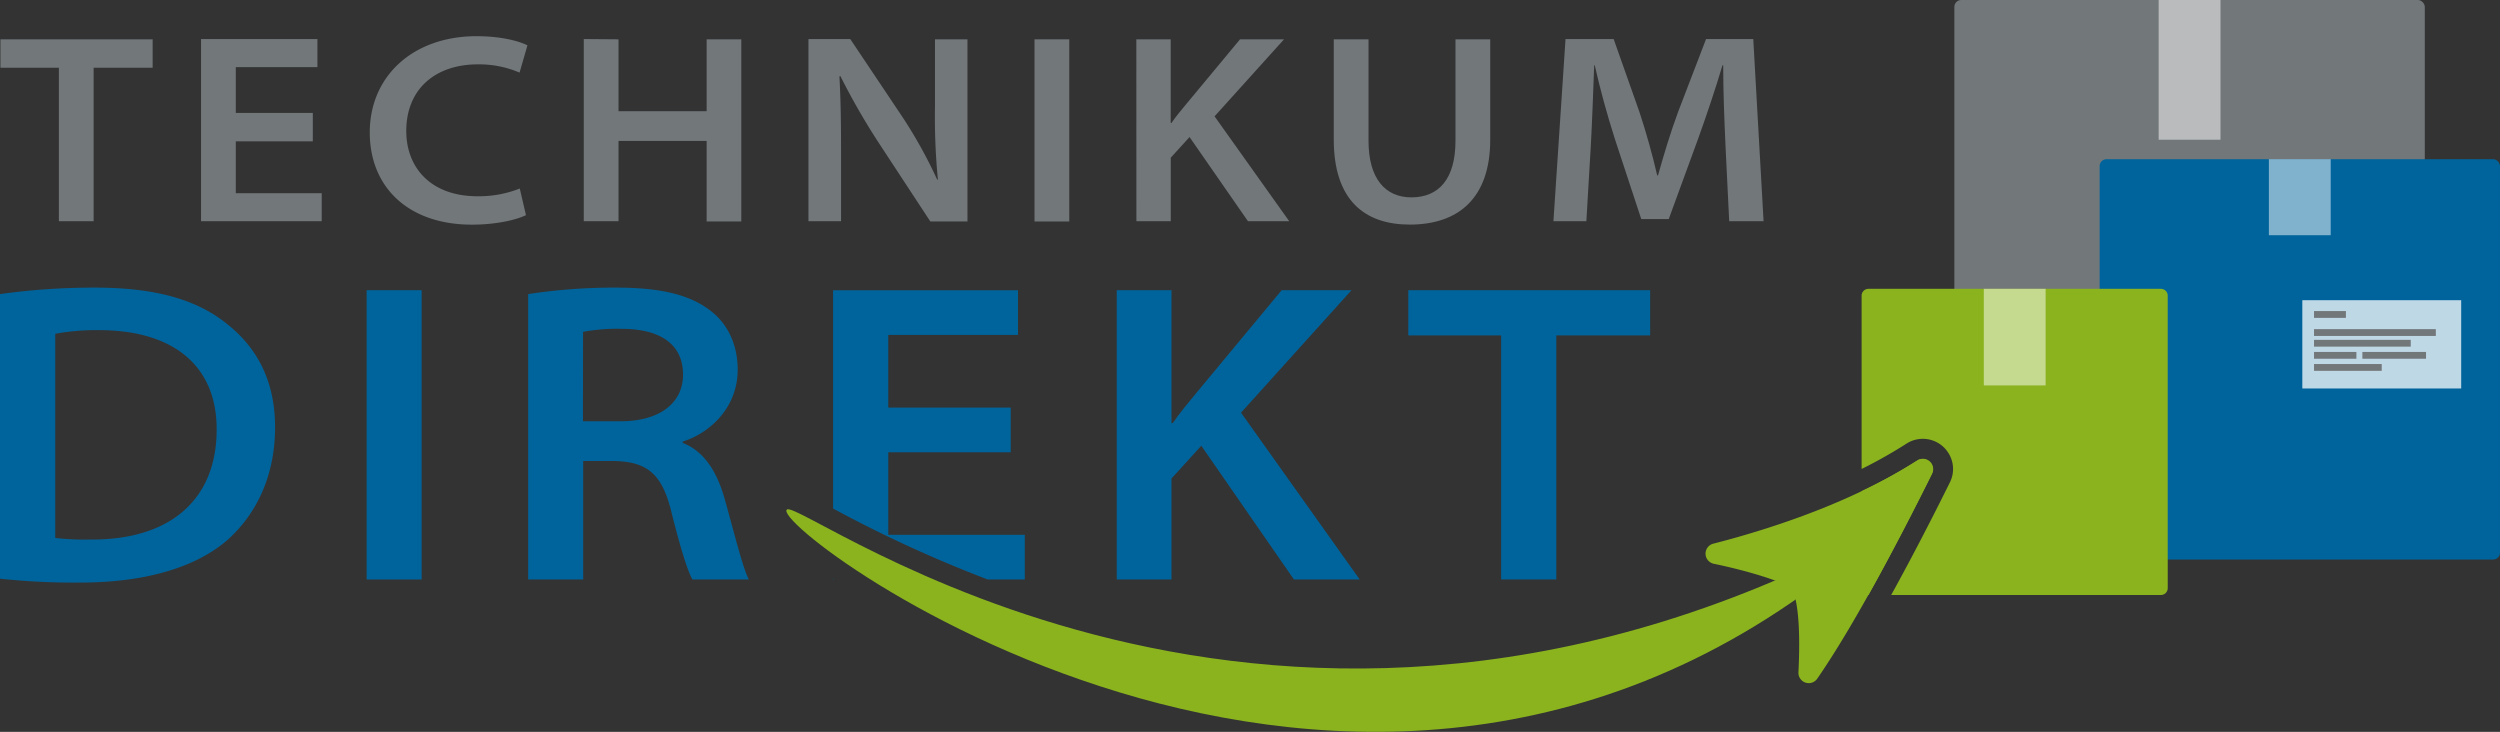 <?xml version="1.0" encoding="UTF-8" standalone="no"?>
<svg
   xmlns:dc="http://purl.org/dc/elements/1.1/"
   xmlns:cc="http://creativecommons.org/ns#"
   xmlns:rdf="http://www.w3.org/1999/02/22-rdf-syntax-ns#"
   xmlns:svg="http://www.w3.org/2000/svg"
   xmlns="http://www.w3.org/2000/svg"
   xmlns:sodipodi="http://sodipodi.sourceforge.net/DTD/sodipodi-0.dtd"
   xmlns:inkscape="http://www.inkscape.org/namespaces/inkscape"
   id="Layer_1"
   data-name="Layer 1"
   viewBox="0 0 727.34 212.922"
   version="1.1"
   sodipodi:docname="full.svg"
   width="727.34"
   height="212.922"
   inkscape:version="1.0.1 (3bc2e813f5, 2020-09-07)">
  <rect x="0" y="0" width="727.34" height="212.922" fill="#333333" stroke="none"/>
  <sodipodi:namedview
     pagecolor="#ffffff"
     bordercolor="#666666"
     borderopacity="1"
     objecttolerance="10"
     gridtolerance="10"
     guidetolerance="10"
     inkscape:pageopacity="0"
     inkscape:pageshadow="2"
     inkscape:window-width="1920"
     inkscape:window-height="1016"
     id="namedview226"
     showgrid="false"
     inkscape:zoom="1.5075"
     inkscape:cx="363.67"
     inkscape:cy="108.35999"
     inkscape:window-x="0"
     inkscape:window-y="218"
     inkscape:window-maximized="1"
     inkscape:current-layer="Layer_1" />
  <defs
     id="defs157">
    <style
       id="style155">.cls-1{fill:#72777a;}.cls-2{fill:#00649c;}.cls-3,.cls-4{fill:#fff;}.cls-3{opacity:0.5;}.cls-4{opacity:0.75;}.cls-5{fill:#8ab31e;}</style>
  </defs>
  <title
     id="title159">technikumdirekt</title>
  <rect
     class="cls-1"
     x="568.59"
     y="0"
     width="136.87"
     height="136.87"
     rx="2"
     id="rect161" />
  <path
     class="cls-1"
     d="m 17.13,19.71 h -17 v -8.27 h 44.28 v 8.27 H 27.24 v 44.65 H 17.13 Z"
     id="path163" />
  <path
     class="cls-1"
     d="M 91.01,41.11 H 68.6 v 15.1 h 25 v 8.15 H 58.49 v -53 h 33.86 v 8.18 H 68.6 v 13.31 h 22.41 z"
     id="path165" />
  <path
     class="cls-1"
     d="m 153.02,62.59 c -2.54,1.27 -8.35,2.77 -15.73,2.77 -18.37,0 -29.71,-10.78 -29.71,-26.83 0,-16.42 12.63,-28 31.07,-28 7.35,0 12.54,1.5 14.8,2.67 l -2.29,7.92 a 30.11,30.11 0 0 0 -12.09,-2.4 c -12.47,0 -20.87,7.23 -20.87,19.38 0,10.81 7.29,19 20.69,19 a 32.44,32.44 0 0 0 12.33,-2.25 z"
     id="path167" />
  <path
     class="cls-1"
     d="m 179.95,11.44 v 20.92 h 25.64 v -20.92 h 10.08 v 53 h -10.08 v -23.43 h -25.64 v 23.35 h -10.11 v -53 z"
     id="path169" />
  <path
     class="cls-1"
     d="m 235.21,64.36 v -53 h 12.16 l 15.3,22.85 a 137,137 0 0 1 10,18.07 l 0.2,-0.07 a 186.19,186.19 0 0 1 -0.85,-21.12 v -19.65 h 9.45 v 53 h -10.8 l -15.45,-23.55 a 200.07,200.07 0 0 1 -10.72,-18.75 l -0.28,0.07 c 0.39,7.13 0.47,13.95 0.47,21.9 v 20.25 z"
     id="path171" />
  <path
     class="cls-1"
     d="m 311.09,11.44 v 53 h -10.11 v -53 z"
     id="path173" />
  <path
     class="cls-1"
     d="m 330.6,11.44 h 10 v 24.33 h 0.23 c 1.35,-2 2.85,-3.73 4.21,-5.39 l 15.73,-18.94 h 12.8 l -20.21,22.41 21.72,30.51 h -12 l -17,-24.49 -5.46,6 v 18.49 h -10 z"
     id="path175" />
  <path
     class="cls-1"
     d="m 398.15,11.44 v 29.53 c 0,10.94 4.83,16.45 12.47,16.45 8.07,0 12.83,-5.46 12.83,-16.45 v -29.53 h 10.11 v 29.17 c 0,17.19 -9.4,24.73 -23.4,24.73 -13.07,0 -22.12,-7 -22.12,-24.78 v -29.12 z"
     id="path177" />
  <path
     class="cls-1"
     d="m 502.01,42.36 c -0.33,-7.14 -0.67,-15.7 -0.67,-23.37 h -0.21 c -2,6.73 -4.47,14.11 -7.08,21.37 l -8.55,23.37 h -8 l -7.63,-23.16 c -2.32,-7.26 -4.35,-14.67 -5.9,-21.58 h -0.16 c -0.28,7.25 -0.58,16.2 -1,23.71 l -1.28,21.66 h -9.58 l 3.52,-53 h 14 l 7.5,21.21 c 2,6.06 3.82,12.59 5.17,18.46 h 0.24 c 1.6,-5.73 3.63,-12.51 5.86,-18.52 l 8.12,-21.15 h 13.73 l 3,53 h -10 z"
     id="path179" />
  <path
     class="cls-2"
     d="m 0,85.56 a 197.61,197.61 0 0 1 27.67,-1.88 c 17.79,0 29.83,3.59 38.48,10.65 8.63,6.83 13.88,16.53 13.88,29.95 0,14.1 -5.36,25.19 -13.81,32.78 -9.4,8.19 -24.41,12.42 -42.63,12.42 A 199,199 0 0 1 0,168.36 Z m 16.07,70.95 a 75,75 0 0 0 10.34,0.46 c 23.58,0.15 36.62,-12.06 36.62,-31.92 0.11,-18.4 -12.35,-29 -34.25,-29 a 65.25,65.25 0 0 0 -12.71,1.06 z"
     id="path181" />
  <path
     class="cls-2"
     d="m 122.67,84.43 v 84.16 h -16 V 84.43 Z"
     id="path183" />
  <path
     class="cls-2"
     d="m 153.67,85.56 a 164.66,164.66 0 0 1 25.74,-1.88 c 13.19,0 21.75,2.22 27.65,7 4.62,3.65 7.56,9.56 7.56,16.86 0,11.19 -8.25,18.52 -16,20.93 v 0.39 c 6.16,2.38 9.87,8.25 12.08,15.83 3,10.61 5.37,20.49 7.16,23.9 h -16.41 c -1.38,-2.44 -3.46,-9 -6.12,-19.66 -2.68,-11 -7,-14.53 -16.39,-14.8 h -9.27 v 34.46 h -16 z m 15.93,37 h 11 c 11.23,0 18.12,-5.25 18.12,-13.56 0,-9.44 -7.48,-13.33 -17.84,-13.33 a 53.26,53.26 0 0 0 -11.25,0.88 z"
     id="path185" />
  <path
     class="cls-2"
     d="m 324.9,84.43 h 15.93 v 38.68 h 0.35 c 2.14,-3.11 4.54,-5.93 6.7,-8.57 l 25,-30.11 h 20.32 l -32.14,35.63 34.52,48.53 h -19.13 l -26.95,-38.91 -8.67,9.53 v 29.38 H 324.9 Z"
     id="path187" />
  <path
     class="cls-2"
     d="m 436.73,97.58 h -27 v -13.15 h 70.36 v 13.15 h -27.3 v 71 h -16.06 z"
     id="path189" />
  <rect
     class="cls-2"
     x="610.86"
     y="46.31"
     width="116.48"
     height="116.48"
     rx="2"
     id="rect191" />
  <rect
     class="cls-3"
     x="628.03"
     y="0"
     width="17.99"
     height="40.65"
     id="rect193" />
  <rect
     class="cls-3"
     x="660.1"
     y="46.31"
     width="17.99"
     height="22.12"
     id="rect195" />
  <rect
     class="cls-4"
     x="669.83"
     y="87.34"
     width="46.22"
     height="25.68"
     id="rect197" />
  <rect
     class="cls-1"
     x="673.23"
     y="90.5"
     width="9.28"
     height="1.98"
     id="rect199" />
  <rect
     class="cls-1"
     x="673.23"
     y="95.76"
     width="35.44"
     height="1.98"
     id="rect201" />
  <rect
     class="cls-1"
     x="673.23"
     y="98.87"
     width="28.14"
     height="1.98"
     id="rect203" />
  <rect
     class="cls-1"
     x="673.23"
     y="105.91"
     width="19.7"
     height="1.98"
     id="rect205" />
  <rect
     class="cls-1"
     x="673.23"
     y="102.39"
     width="12.33"
     height="1.98"
     id="rect207" />
  <rect
     class="cls-1"
     x="687.3"
     y="102.39"
     width="18.52"
     height="1.98"
     id="rect209" />
  <path
     class="cls-5"
     d="m 548.95,153.08 c -178.5,97.53 -315.61,-8.22 -320,-4.84 -6.41,4.89 173.22,139.86 320,4.84 z"
     id="path211" />
  <path
     class="cls-5"
     d="m 498.4,158.19 c 15.29,-3.92 39.77,-11.58 59.41,-24.22 a 3,3 0 0 1 4.27,3.8 c -7.44,15 -21.61,42.67 -33.4,59.71 a 3,3 0 0 1 -5.45,-1.81 c 0.4,-8 0.45,-18.72 -1.62,-23.88 a 2.69,2.69 0 0 0 -1.47,-1.44 c -2.44,-1.06 -9.38,-3.79 -21.58,-6.34 a 3,3 0 0 1 -0.16,-5.82 z"
     id="path213" />
  <path
     class="cls-5"
     d="m 559.42,133.48 a 3,3 0 0 0 -1.62,0.49 146.93,146.93 0 0 1 -16.19,8.92 v 28.22 a 2,2 0 0 0 2,2 c 7.27,-13 14.09,-26.38 18.53,-35.33 a 3,3 0 0 0 -2.72,-4.3 z"
     id="path215" />
  <path
     class="cls-5"
     d="m 628.67,84.03 h -85.06 a 2,2 0 0 0 -2,2 v 50.41 a 137.71,137.71 0 0 0 13.06,-7.37 8.77,8.77 0 0 1 12.24,2.8 8.68,8.68 0 0 1 0.38,8.48 c -4.84,9.77 -10.84,21.47 -17.08,32.76 h 78.46 a 2,2 0 0 0 2,-2 V 86.03 a 2,2 0 0 0 -2,-2 z"
     id="path217" />
  <path
     class="cls-2"
     d="m 287.34,168.59 h 10.81 v -13 h -39.72 v -24 h 35.62 v -13 H 258.43 V 97.44 h 37.74 v -13 h -53.8 v 63.51 a 376.82,376.82 0 0 0 44.97,20.64 z"
     id="path219" />
  <path
     class="cls-2"
     d="m 242.37,168.36 v 0.21 h 0.3 z"
     id="path221" />
  <rect
     class="cls-3"
     x="577.16"
     y="84.03"
     width="17.99"
     height="28.1"
     id="rect223" />
</svg>
